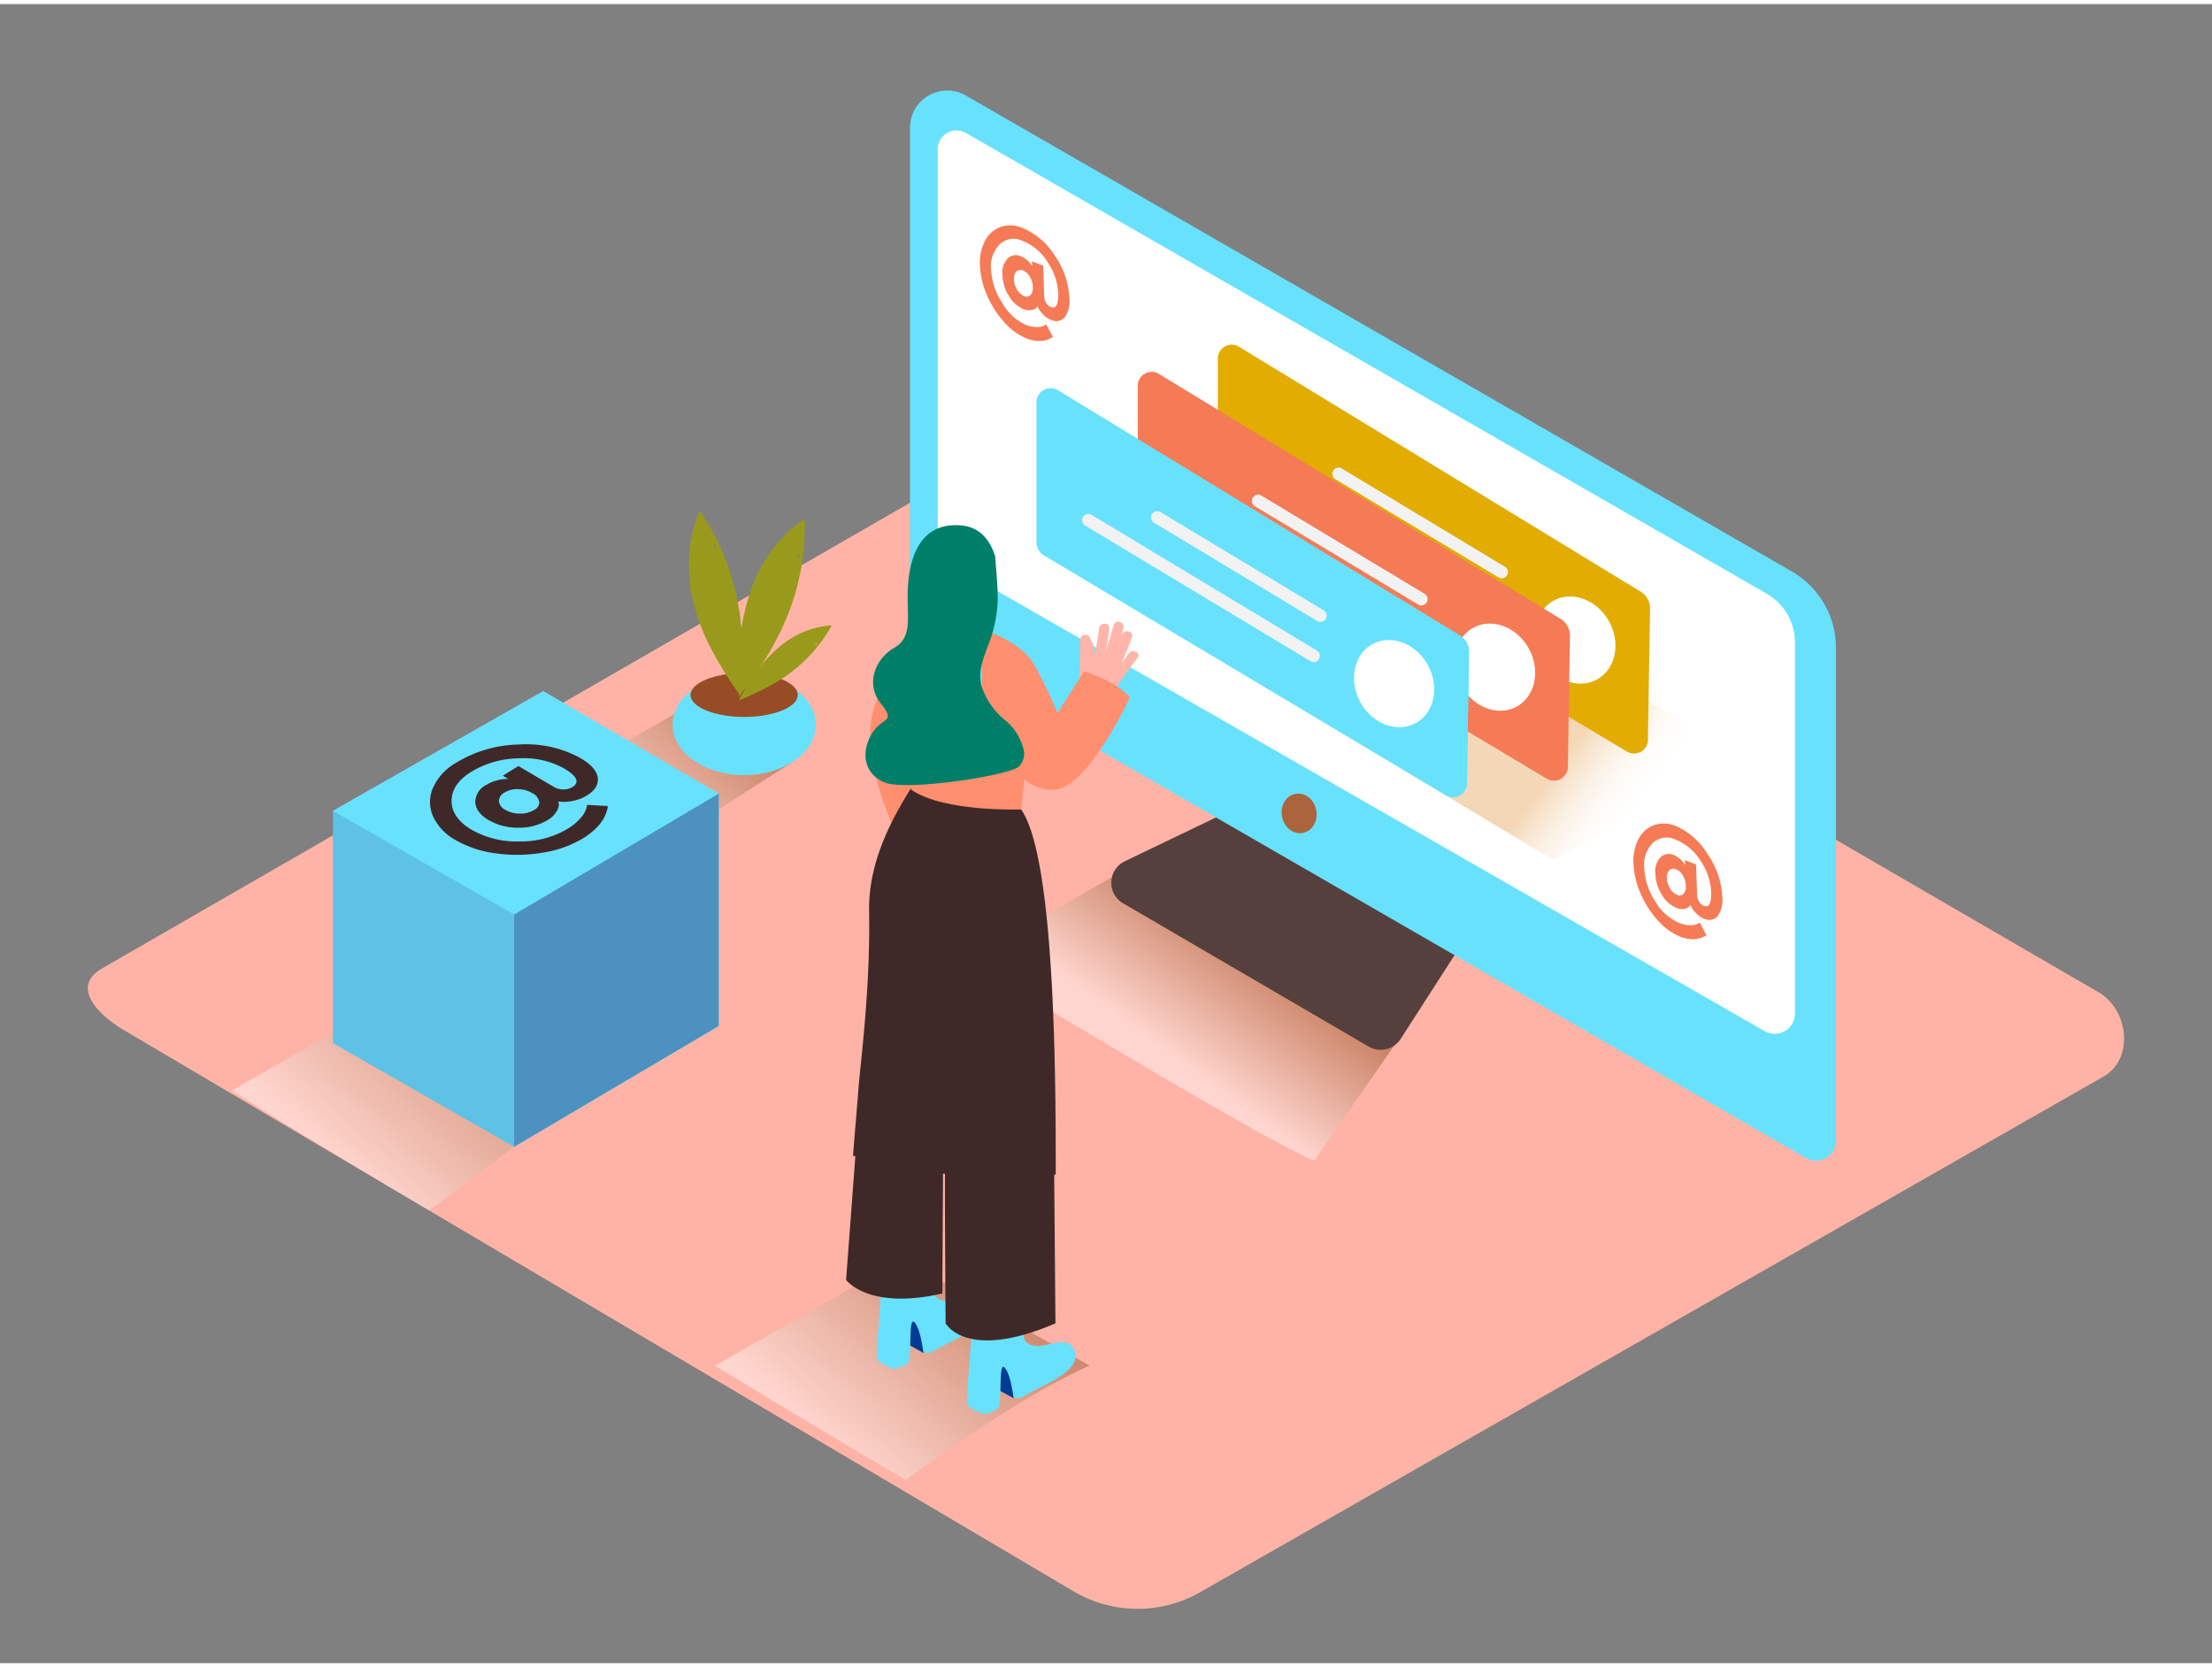 <svg xmlns="http://www.w3.org/2000/svg" xmlns:xlink="http://www.w3.org/1999/xlink" viewBox="0 0 400 300" width="406" height="306" class="illustration"><rect x="0" y="0" width="400" height="300" fill="#808080" stroke="none"/><defs><linearGradient id="linear-gradient" x1="225.19" y1="165.33" x2="208.41" y2="188.07" gradientUnits="userSpaceOnUse"><stop offset="0" stop-color="#78b46a"></stop><stop offset="0.03" stop-color="#7f3500"></stop><stop offset="1" stop-color="#fff"></stop></linearGradient><linearGradient id="linear-gradient-2" x1="1902.51" y1="222.3" x2="1867.08" y2="261.15" gradientTransform="translate(-1717.57)" xlink:href="#linear-gradient"></linearGradient><linearGradient id="linear-gradient-3" x1="1852.91" y1="124.62" x2="1828.92" y2="150.93" gradientTransform="translate(-1717.57)" xlink:href="#linear-gradient"></linearGradient><linearGradient id="linear-gradient-4" x1="38.19" y1="147.65" x2="51.82" y2="137.71" gradientTransform="matrix(-1, 0, 0, 1, 333.25, 0)" gradientUnits="userSpaceOnUse"><stop offset="0" stop-color="#fff" stop-opacity="0"></stop><stop offset="0.99" stop-color="#dc841e"></stop></linearGradient><linearGradient id="linear-gradient-5" x1="1815.07" y1="172.56" x2="1779.65" y2="211.4" gradientTransform="translate(-1717.57)" xlink:href="#linear-gradient"></linearGradient></defs><title>ZZ</title><g style="isolation: isolate;"><g id="Layer_2" data-name="Layer 2"><path d="M194.55,287.26,23.05,185.91c-5.46-3.07-10.14-8.1-4.82-11.4L190.34,75.32c2.58-1.6,6.5-2.65,9.13-1.12l180,104.48c5.46,3.17,6.44,12,1,15.2L217.15,287.1A22.8,22.8,0,0,1,194.55,287.26Z" fill="#ffb3a6"></path><path d="M208.69,153.54l-33.84,19.31s52.13,31.81,62.79,36.29l19.49-28" opacity="0.46" fill="url(#linear-gradient)" style="mix-blend-mode: multiply;"></path><path d="M197,246.18l-33.85-19.27L129.3,246.22s17.63,10.76,34.48,20.64C174.48,259.29,185.19,251.64,197,246.18Z" opacity="0.46" fill="url(#linear-gradient-2)" style="mix-blend-mode: multiply;"></path><path d="M124.07,127.18,102.6,139.43s1.82,11.23,12.48,15.71l28.11-18" opacity="0.46" fill="url(#linear-gradient-3)" style="mix-blend-mode: multiply;"></path><ellipse cx="134.58" cy="130.31" rx="12.95" ry="9.12" fill="#68e1fd"></ellipse><ellipse cx="134.57" cy="124.93" rx="9.7" ry="3.97" fill="#974c26"></ellipse><path d="M134.22,118.31c0-1.79-.06-3.58-.2-5.37q-.06-.7-.13-1.39l-.1-.91c0-.27-.14-1-.14-.93q-.09-.55-.19-1.09a42.74,42.74,0,0,0-6.92-16.93,24.75,24.75,0,0,0-1.93,9.91c0,1,.08,2,.16,2.94,0,.26,0,.37,0,.42s0-.06,0,.17c.08.48.17,1,.27,1.44a39.12,39.12,0,0,0,1.53,5.37,32.67,32.67,0,0,0,2.09,4.68c.88,1.69,1.84,3.34,2.87,4.95.8,1.26,1.56,2.38,2.33,3.45C134.1,122.79,134.21,120.55,134.22,118.31Zm-5.09-20.13a1.61,1.61,0,0,0,0-.7h0q.37.38.73.78A2.22,2.22,0,0,0,129.12,98.18Z" fill="#999a1c"></path><path d="M137.55,119.69c1-1.51,1.88-3,2.73-4.63q.33-.62.64-1.24l.41-.83.39-.86q.22-.51.43-1a42.74,42.74,0,0,0,3.33-18,24.75,24.75,0,0,0-7,7.3c-.52.83-1,1.69-1.45,2.56l-.2.37s0,0-.05.16c-.19.45-.38.9-.56,1.36a39.12,39.12,0,0,0-1.61,5.35,32.67,32.67,0,0,0-.77,5.07c-.18,1.9-.26,3.8-.26,5.71,0,1.49,0,2.85.09,4.16C135,123.4,136.34,121.58,137.55,119.69ZM144.15,100a1.61,1.61,0,0,0,.34-.61h0q.11.52.19,1A2.22,2.22,0,0,0,144.15,100Z" fill="#999a1c"></path><path d="M137.48,124.15q1.51-.75,3-1.62l.75-.46.49-.31.48-.34.56-.41a26.88,26.88,0,0,0,7.6-8.63,15.57,15.57,0,0,0-6.12,1.69c-.55.28-1.08.59-1.61.91l-.23.14s0,0-.08.07l-.74.55a24.61,24.61,0,0,0-2.6,2.37,20.55,20.55,0,0,0-2.05,2.49c-.71,1-1.37,2-2,3-.48.8-.91,1.55-1.29,2.28C134.93,125.34,136.22,124.78,137.48,124.15Zm9.92-8.5a1,1,0,0,0,.38-.22h0q-.11.32-.24.63A1.4,1.4,0,0,0,147.4,115.66Z" fill="#999a1c"></path><path d="M134.22,118.31c0-1.79-.06-3.58-.2-5.37q-.06-.7-.13-1.39l-.1-.91c0-.27-.14-1-.14-.93q-.09-.55-.19-1.09a42.74,42.74,0,0,0-6.92-16.93,24.75,24.75,0,0,0-1.93,9.91c0,1,.08,2,.16,2.94,0,.26,0,.37,0,.42s0-.06,0,.17c.08.48.17,1,.27,1.44a39.12,39.12,0,0,0,1.53,5.37,32.67,32.67,0,0,0,2.09,4.68c.88,1.69,1.84,3.34,2.87,4.95.8,1.26,1.56,2.38,2.33,3.45C134.1,122.79,134.21,120.55,134.22,118.31Zm-5.09-20.13a1.61,1.61,0,0,0,0-.7h0q.37.38.73.78A2.22,2.22,0,0,0,129.12,98.18Z" fill="#999a1c"></path><path d="M137.55,119.69c1-1.51,1.88-3,2.73-4.63q.33-.62.64-1.24l.41-.83.39-.86q.22-.51.43-1a42.74,42.74,0,0,0,3.33-18,24.75,24.75,0,0,0-7,7.3c-.52.83-1,1.69-1.45,2.56l-.2.37s0,0-.05.16c-.19.45-.38.9-.56,1.36a39.12,39.12,0,0,0-1.61,5.35,32.67,32.67,0,0,0-.77,5.07c-.18,1.9-.26,3.8-.26,5.71,0,1.49,0,2.85.09,4.16C135,123.4,136.34,121.58,137.55,119.69ZM144.15,100a1.61,1.61,0,0,0,.34-.61h0q.11.52.19,1A2.22,2.22,0,0,0,144.15,100Z" fill="#999a1c"></path><path d="M137.48,124.15q1.51-.75,3-1.62l.75-.46.49-.31.48-.34.56-.41a26.88,26.88,0,0,0,7.6-8.63,15.57,15.57,0,0,0-6.12,1.69c-.55.28-1.08.59-1.61.91l-.23.14s0,0-.08.07l-.74.55a24.61,24.61,0,0,0-2.6,2.37,20.55,20.55,0,0,0-2.05,2.49c-.71,1-1.37,2-2,3-.48.8-.91,1.55-1.29,2.28C134.93,125.34,136.22,124.78,137.48,124.15Zm9.92-8.5a1,1,0,0,0,.38-.22h0q-.11.32-.24.63A1.4,1.4,0,0,0,147.4,115.66Z" fill="#999a1c"></path><path d="M222.13,146l-18.73,9a4.31,4.31,0,0,0-.3,7.61l44.39,25.9a4.31,4.31,0,0,0,5.8-1.39l10.79-16.78" fill="#56403d"></path><path d="M324,102.59,174.65,16.53a6.74,6.74,0,0,0-10.1,5.84V111.9a5.6,5.6,0,0,0,2.8,4.85l159.22,91.91a3.61,3.61,0,0,0,5.42-3.13V116.37A15.9,15.9,0,0,0,324,102.59Z" fill="#68e1fd"></path><path d="M174.66,23.3,319.5,106.63a10.16,10.16,0,0,1,5.09,8.8v67.11a3.67,3.67,0,0,1-5.49,3.18L171.39,101a3.62,3.62,0,0,1-1.82-3.14V26.25A3.4,3.4,0,0,1,174.66,23.3Z" fill="#fff"></path><ellipse cx="234.93" cy="146.33" rx="3.15" ry="3.6" transform="translate(-23.44 47.08) rotate(-10.9)" fill="#ab643c"></ellipse><polyline points="213.59 114.35 280.9 154.79 314.15 135.46 254.74 100.88" opacity="0.32" fill="url(#linear-gradient-4)"></polyline><path d="M296.77,106.3,224,61.93a2.52,2.52,0,0,0-3.78,2.27V89.48a2.65,2.65,0,0,0,1.27,2.28l72.76,43.43A2.51,2.51,0,0,0,298,133l.38-23.57A3.54,3.54,0,0,0,296.77,106.3Z" fill="#e2ac00"></path><path d="M279.36,119.31c2.61,3.65,7.2,4.67,10.24,2.29s3.39-7.27.78-10.91-7.2-4.67-10.24-2.29S276.75,115.66,279.36,119.31Z" fill="#fff"></path><path d="M272.22,101.79,242.54,83.92a1.13,1.13,0,0,0-1.14,1.94l29.68,17.87a1.13,1.13,0,0,0,1.14-1.94Z" fill="#f2f2f2"></path><path d="M271,109.05,230.09,84.42A1.13,1.13,0,0,0,229,86.36L269.86,111a1.13,1.13,0,0,0,1.14-1.94Z" fill="#f2f2f2"></path><path d="M282.25,111.2,209.52,66.84a2.52,2.52,0,0,0-3.78,2.27V94.38A2.65,2.65,0,0,0,207,96.67l72.76,43.43a2.51,2.51,0,0,0,3.76-2.24l.38-23.57A3.54,3.54,0,0,0,282.25,111.2Z" fill="#f47b56"></path><path d="M264.84,124.21c2.61,3.65,7.2,4.67,10.24,2.29s3.39-7.27.78-10.91-7.2-4.67-10.24-2.29S262.23,120.56,264.84,124.21Z" fill="#fff"></path><path d="M257.7,106.69,228,88.82a1.13,1.13,0,0,0-1.14,1.94l29.68,17.87a1.13,1.13,0,0,0,1.14-1.94Z" fill="#f2f2f2"></path><path d="M256.47,114,215.57,89.33a1.13,1.13,0,0,0-1.14,1.94l40.91,24.63a1.13,1.13,0,0,0,1.14-1.94Z" fill="#f2f2f2"></path><path d="M264,114.18,191.25,69.82a2.52,2.52,0,0,0-3.78,2.27V97.36a2.65,2.65,0,0,0,1.27,2.28l72.76,43.43a2.51,2.51,0,0,0,3.76-2.24l.38-23.57A3.54,3.54,0,0,0,264,114.18Z" fill="#68e1fd"></path><path d="M264,114.18,191.25,69.82a2.52,2.52,0,0,0-3.78,2.27V97.36a2.65,2.65,0,0,0,1.27,2.28l72.76,43.43a2.51,2.51,0,0,0,3.76-2.24l.38-23.57A3.54,3.54,0,0,0,264,114.18Z" fill="#68e1fd"></path><path d="M246.58,127.19c2.61,3.65,7.2,4.67,10.24,2.29s3.39-7.27.78-10.91-7.2-4.67-10.24-2.29S244,123.54,246.58,127.19Z" fill="#fff"></path><path d="M239.44,109.67,209.75,91.8a1.13,1.13,0,0,0-1.14,1.94l29.68,17.87a1.13,1.13,0,0,0,1.14-1.94Z" fill="#f2f2f2"></path><path d="M238.21,116.94,197.3,92.31a1.13,1.13,0,0,0-1.14,1.94l40.91,24.63a1.13,1.13,0,0,0,1.14-1.94Z" fill="#f2f2f2"></path><path d="M168.52,111.7a35.4,35.4,0,0,0-10.31,15.11c-3.62,10,5.43,26.34,5.43,26.34L177.72,142" fill="#ff8f6f"></path><path d="M167,243.91l-3.82-2.11,1-5.46s5.69.54,6.19,2.56" fill="#003b94"></path><path d="M168.4,243.83c.86-.53,1.76-1,2.65-1.47,2.21-1.21,5.4-2.46,6.76-4.73a2.64,2.64,0,0,0-.18-3c-2-2.42-6.38,1.56-8.62-1.12-.44-.53-.65-8.94-.65-8.94l-8.52,2.3s-1.44,16.9-1.28,17.94,3.09,2,3.09,2a7.55,7.55,0,0,0,2.46-1c.89-.65.08-8.58,1.22-7.47s1.64,5.45,1.64,5.45A5.86,5.86,0,0,0,168.4,243.83Z" fill="#68e1fd"></path><path d="M183.27,252.08,179.45,250l1-5.46s5.69.54,6.19,2.56" fill="#003b94"></path><path d="M184.71,252c.86-.53,1.76-1,2.65-1.47,2.21-1.21,5.4-2.46,6.76-4.73a2.64,2.64,0,0,0-.18-3c-2-2.42-6.38,1.56-8.62-1.12-.44-.53-.65-8.94-.65-8.94l-8.52,2.3S174.7,252,174.86,253s3.09,2,3.09,2a7.55,7.55,0,0,0,2.46-1c.89-.65.08-8.58,1.22-7.47s1.64,5.45,1.64,5.45A5.86,5.86,0,0,0,184.71,252Z" fill="#68e1fd"></path><path d="M155.51,197.14,153,230.71s4,5.52,17.41,2.45h0l.13-22.63" fill="#3e2928"></path><path d="M171,203.79c-.29,2.89,0,34.77,0,34.77s3.71,6.94,19.86,0l-.23-27.09" fill="#3e2928"></path><path d="M154.26,208.23c1.1.76,1.48-3.15,2.63-2.48a65.43,65.43,0,0,0,13.24,5.84l.1,0a.91.91,0,0,1,1.23.45,70,70,0,0,0,8.69,2c3.77.6,6.89-2.19,10.76-2.38,0-14.82.07-57-6.24-66L166,139.38c-.09,1.54-9.06,11.94-8.84,24.62.25,14.29-1.61,27.77-1.93,32.24C155.18,197,154.3,207.42,154.26,208.23Z" fill="#3e2928"></path><path d="M186.39,128.62l-1.72,17s-13.93.56-19.93-3.58V127.62" fill="#ff8f6f"></path><path d="M204.1,117.43l-1.42,1.94a46.66,46.66,0,0,0,2-4.85c.4-1.13-1.41-1.58-1.81-.45l-.21.58q.26-.9.49-1.81a.93.93,0,0,0-1.81-.45,48.48,48.48,0,0,1-1.41,4.64,33.13,33.13,0,0,0,.66-4.1c.12-1.19-1.75-1.14-1.86,0a29.53,29.53,0,0,1-.84,4.65q0-.8-.15-1.6a.94.94,0,0,0-.39-.67c-.05-.21-.11-.41-.18-.62a.94.94,0,0,0-1.83.28l-.12,7a8.37,8.37,0,0,1-1.31,2,32.5,32.5,0,0,1,2.6,2,26.79,26.79,0,0,1,2.12,2q.9-1.12,1.73-2.28a1,1,0,0,0,.18-.2q2.5-3.7,5.16-7.28C206.44,117.39,204.81,116.48,204.1,117.43Z" fill="#ffb5a9"></path><path d="M177.55,113.12s6.58,1.77,9.25,6a75.24,75.24,0,0,1,4.41,9.09l4.86-7.55s5.9,1.81,8.24,4.71c0,0-7,15.3-13.1,16.61S178.63,133,178.63,133s-1.34,4.3-1.08-.29" fill="#ff8f6f"></path><path d="M181.73,129.47a13.33,13.33,0,0,1-4.17-5.94c-.79-2.69.2-5.05,1.12-7.55a24.33,24.33,0,0,0,1.72-7.77c.08-2.62-.22-5.24-.4-7.85a.76.76,0,0,1,0-.34c-.88-2.95-2.68-5.45-6.23-5.75-9.19-.78-9.71,9.4-9.64,13.54s.51,6.94-2.54,8.67-5.25,6.27-2.34,9.94.3,2.33-1.64,5.59-1.44,7.33,2.54,8.8,22.48-1.29,24.18-3a3.53,3.53,0,0,0,.87-2.5A9.7,9.7,0,0,0,181.73,129.47Z" fill="#007f68"></path><path d="M190.77,45.51a14.65,14.65,0,0,1,2.6,7.6,5,5,0,0,1-.85,3.55,2.05,2.05,0,0,1-2.48.43,3.83,3.83,0,0,1-1.34-.9,4.67,4.67,0,0,1-.86-1.09l-.24-.47a1.66,1.66,0,0,1-.24.34,1.75,1.75,0,0,1-.82.35,2.49,2.49,0,0,1-1.48-.18,5.55,5.55,0,0,1-2.62-2.35A7.55,7.55,0,0,1,181.28,49a3.72,3.72,0,0,1,.93-3,2.14,2.14,0,0,1,2.43-.38,3.61,3.61,0,0,1,1.09.68,4.22,4.22,0,0,1,.72.79l.18.32,0-.89,2,.78.2,5.62a2.19,2.19,0,0,0,.36,1.13,1.75,1.75,0,0,0,.82.73q1.45.57,1.34-2.5a10.82,10.82,0,0,0-1.93-5.65,9.47,9.47,0,0,0-4.43-3.78,3.73,3.73,0,0,0-4.16.53A5.65,5.65,0,0,0,179.22,48a11.92,11.92,0,0,0,2,6A9.22,9.22,0,0,0,185.49,58a5.05,5.05,0,0,0,2,.39,2.67,2.67,0,0,0,1.3-.24l.4-.22,1.21,2.25-.2.14a4.79,4.79,0,0,1-.59.28,3.85,3.85,0,0,1-1,.28,5,5,0,0,1-1.33,0,6.7,6.7,0,0,1-1.69-.43,11,11,0,0,1-4-2.94,17.43,17.43,0,0,1-3.1-4.84,14.82,14.82,0,0,1-1.28-5.37,8.62,8.62,0,0,1,.92-4.51,5.08,5.08,0,0,1,2.84-2.5,5.47,5.47,0,0,1,3.94.2A12.71,12.71,0,0,1,190.77,45.51Zm-4.41,7.11a2,2,0,0,0,.41-1.48,3.82,3.82,0,0,0-.53-1.85,2.54,2.54,0,0,0-1.21-1.1,1.09,1.09,0,0,0-1.23.16,1.83,1.83,0,0,0-.44,1.45,3.74,3.74,0,0,0,.57,1.86,2.69,2.69,0,0,0,1.27,1.14,1,1,0,0,0,1.16-.18" fill="#f47b56"></path><path d="M308.84,153.79a14.6,14.6,0,0,1,2.6,7.6,5,5,0,0,1-.85,3.55,2.06,2.06,0,0,1-2.48.43,3.94,3.94,0,0,1-1.34-.9,4.84,4.84,0,0,1-.86-1.09l-.24-.47a1.94,1.94,0,0,1-.24.34,1.7,1.7,0,0,1-.82.35,2.4,2.4,0,0,1-1.47-.17,5.55,5.55,0,0,1-2.62-2.36,7.52,7.52,0,0,1-1.17-3.8,3.68,3.68,0,0,1,.93-3,2.13,2.13,0,0,1,2.42-.38,3.58,3.58,0,0,1,1.09.68,4.32,4.32,0,0,1,.72.8l.19.32,0-.89,2,.77.2,5.62a2.27,2.27,0,0,0,.36,1.13,1.75,1.75,0,0,0,.82.73c1,.38,1.41-.45,1.35-2.5a10.87,10.87,0,0,0-1.93-5.66,9.49,9.49,0,0,0-4.42-3.77,3.74,3.74,0,0,0-4.16.52,5.65,5.65,0,0,0-1.57,4.65,11.88,11.88,0,0,0,2,6,9.26,9.26,0,0,0,4.32,3.87,5.21,5.21,0,0,0,2,.4,2.77,2.77,0,0,0,1.3-.24l.4-.22,1.21,2.25-.2.14a4.79,4.79,0,0,1-.59.28,4.4,4.4,0,0,1-1,.28,5.1,5.1,0,0,1-1.34,0,6.68,6.68,0,0,1-1.68-.44,11,11,0,0,1-4-2.93,17.47,17.47,0,0,1-3.1-4.85,14.79,14.79,0,0,1-1.28-5.37,8.57,8.57,0,0,1,.92-4.5,5.12,5.12,0,0,1,2.84-2.51,5.54,5.54,0,0,1,3.95.2A12.73,12.73,0,0,1,308.84,153.79Zm-4.41,7.11a2,2,0,0,0,.42-1.48,3.79,3.79,0,0,0-.54-1.85,2.5,2.5,0,0,0-1.2-1.1,1.09,1.09,0,0,0-1.23.15,1.81,1.81,0,0,0-.45,1.45,3.71,3.71,0,0,0,.57,1.85,2.71,2.71,0,0,0,1.27,1.15,1,1,0,0,0,1.16-.17" fill="#f47b56"></path><path d="M109.56,196.43,75.71,177.17,41.87,196.47s18.83,11.76,35.68,21.64C88.25,210.55,97.76,201.9,109.56,196.43Z" opacity="0.46" fill="url(#linear-gradient-5)" style="mix-blend-mode: multiply;"></path><polyline points="60.22 145.89 60.22 187.89 92.98 206.63 129.97 184.78 129.97 142.78" fill="#68e1fd"></polyline><polygon points="60.22 145.89 98.23 124.25 129.97 142.78 92.98 164.63 60.22 145.89" fill="#68e1fd"></polygon><polygon points="92.98 164.63 92.98 206.63 129.97 184.78 129.97 142.78 92.98 164.63" fill="#68e1fd"></polygon><polyline points="60.22 145.89 60.22 187.89 92.98 206.63 129.97 184.78 129.97 142.78" fill="#2e2e75" opacity="0.17"></polyline><polygon points="60.22 145.89 98.23 124.25 129.97 142.78 92.98 164.63 60.22 145.89" fill="#68e1fd"></polygon><polygon points="92.98 164.63 92.98 206.63 129.97 184.78 129.97 142.78 92.98 164.63" fill="#2e2e75" opacity="0.33"></polygon><path d="M93.85,133.89a20.27,20.27,0,0,1,11.09,2.44c1.94,1.14,3,2.33,3.15,3.57s-.49,2.32-2,3.23a7.12,7.12,0,0,1-2.33.92,8,8,0,0,1-2.07.21l-.76-.06a2,2,0,0,1,.14.53,2.44,2.44,0,0,1-.4,1.21,4.45,4.45,0,0,1-1.64,1.61,9.87,9.87,0,0,1-5.23,1.38,10.35,10.35,0,0,1-5.43-1.37c-1.56-.92-2.36-2-2.42-3.24a3.5,3.5,0,0,1,2-3.13,6.63,6.63,0,0,1,1.84-.79,7.17,7.17,0,0,1,1.59-.27h.55l-1-.6,2.81-1.75,6.51,3.83a3.42,3.42,0,0,0,3.24,0q2.07-1.29-1.48-3.39a15.05,15.05,0,0,0-8.24-1.83,16.93,16.93,0,0,0-8.6,2.47q-3.54,2.21-3.51,5.27c0,2,1.25,3.78,3.68,5.21a16.42,16.42,0,0,0,8.7,2.07,16.35,16.35,0,0,0,8.6-2.28,9.64,9.64,0,0,0,2.39-2,4.43,4.43,0,0,0,1-1.7l.14-.63,3.71.21a3.23,3.23,0,0,1,0,.34,6.4,6.4,0,0,1-.27.9,6.47,6.47,0,0,1-.64,1.34,9.29,9.29,0,0,1-1.32,1.56,12.45,12.45,0,0,1-2.15,1.66,20,20,0,0,1-7.28,2.62,27.49,27.49,0,0,1-8.49.15,19.45,19.45,0,0,1-7.29-2.38,9.46,9.46,0,0,1-4.14-4.34,6.38,6.38,0,0,1,0-5.14,9.9,9.9,0,0,1,4.11-4.49A22.63,22.63,0,0,1,93.85,133.89Zm3.64,10.34a2.14,2.14,0,0,0-1.25-1.56,5.14,5.14,0,0,0-2.6-.71,4.39,4.39,0,0,0-2.42.62,1.78,1.78,0,0,0-1,1.56,2,2,0,0,0,1.18,1.57,5.11,5.11,0,0,0,2.65.67,4.76,4.76,0,0,0,2.54-.66,1.61,1.61,0,0,0,.94-1.49" fill="#3e2928"></path></g></g></svg>